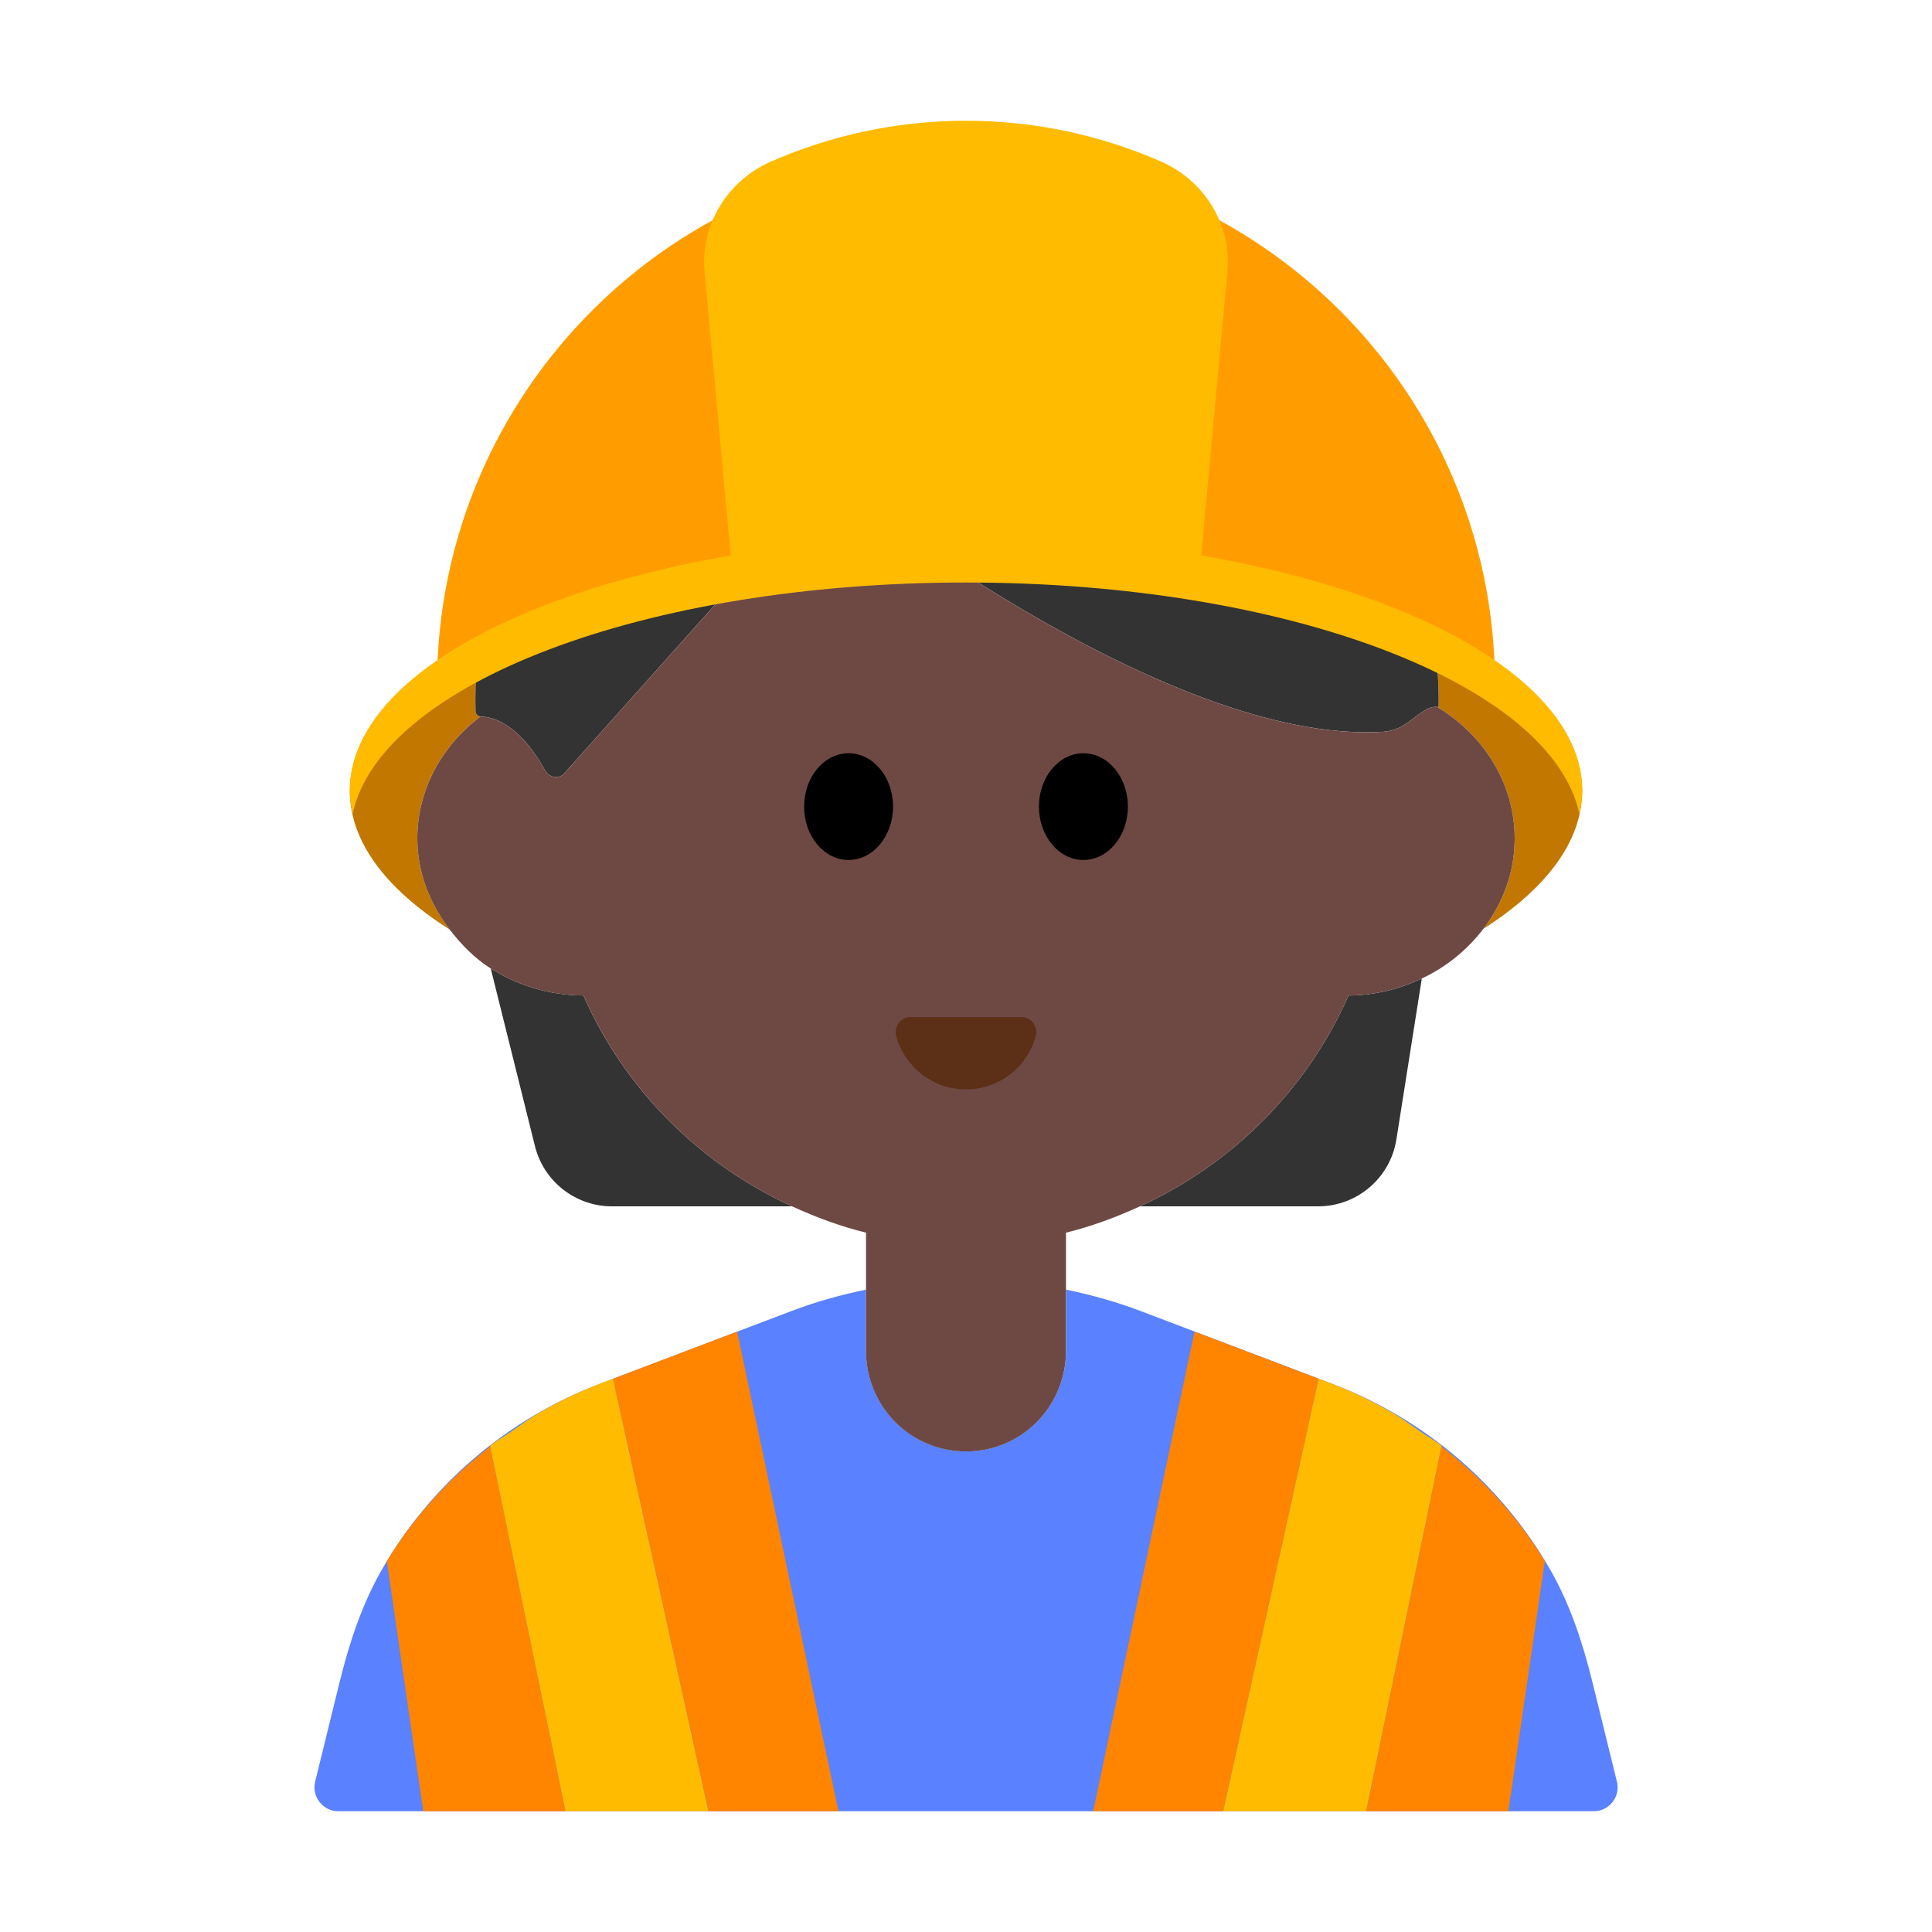 <?xml version="1.0" encoding="UTF-8"?><svg id="Layer_1" xmlns="http://www.w3.org/2000/svg" viewBox="0 0 40 40"><g><path d="m33.476,36.885l-.509-2.068c-.198-.804-.459-1.599-.871-2.318-1.005-1.751-2.591-3.118-4.507-3.846l-3.981-1.512c-.502-.191-1.017-.332-1.537-.441v1.269c0,1.15-.92,2.08-2.07,2.08s-2.07-.93-2.07-2.08v-1.269c-.52.108-1.035.25-1.538.441l-3.981,1.512c-1.916.728-3.502,2.095-4.507,3.846-.412.719-.673,1.514-.871,2.318l-.509,2.068c-.077.312.16.615.482.615h25.988c.322,0,.559-.302.482-.615Z" fill="#5a81ff"/><g><path d="m9.946,14.835c-.055-.001-.098-.049-.1-.104-.016-.517.021-1.046.086-1.58-1.679.892-2.689,2.009-2.689,3.226,0,1.06.765,2.044,2.07,2.87-.411-.534-.673-1.177-.673-1.887,0-1.021.515-1.929,1.306-2.525Z" fill="#c27700"/><path d="m32.757,16.377c0-1.315-1.175-2.514-3.106-3.437.086.554.143,1.118.134,1.698-.008-.002-.016.003-.024.002.957.579,1.599,1.579,1.599,2.721,0,.701-.244,1.342-.648,1.869,1.288-.822,2.044-1.8,2.044-2.853Z" fill="#c27700"/></g><g><g><path d="m12.08,20.61c-.711-.004-1.371-.209-1.92-.559l.916,3.679c.182.732.84,1.246,1.594,1.246h3.73c-1.922-.878-3.468-2.428-4.321-4.366Z" fill="#333"/><path d="m23.599,24.976h3.69c.808,0,1.496-.588,1.622-1.386l.526-3.331c-.459.216-.97.349-1.517.352-.853,1.937-2.399,3.488-4.321,4.366Z" fill="#333"/><path d="m9.946,14.835s0,0,.001,0c.221.002.787.115,1.339,1.117.083.151.286.185.4.056l5.47-6.12s6.929,5.565,11.502,5.261c.101-.007.217-.042.332-.091.295-.166.544-.462.771-.42.008.001.016-.004.024-.002.009-.579-.048-1.143-.134-1.698-.839-5.384-5.951-9.411-11.754-8.324-3.997.748-7.196,3.984-7.898,7.989-.032.184-.045.364-.067.546-.065.534-.102,1.063-.086,1.58.002.055.045.102.1.104Z" fill="#333"/></g><path d="m29.761,14.639c-.228-.042-.477.254-.771.42-.115.049-.231.084-.332.091-4.573.304-11.502-5.261-11.502-5.261l-5.47,6.12c-.115.128-.317.094-.4-.056-.552-1.002-1.118-1.115-1.339-1.117,0,0,0,0-.001,0-.791.596-1.306,1.504-1.306,2.525,0,.71.262,1.352.673,1.887.237.309.511.59.847.804.548.349,1.209.555,1.92.559.853,1.937,2.399,3.488,4.321,4.366.489.223.996.414,1.529.544v2.45c0,1.15.92,2.08,2.07,2.08s2.07-.93,2.07-2.08v-2.45c.533-.13,1.04-.321,1.529-.544,1.922-.878,3.468-2.428,4.321-4.366.547-.003,1.058-.136,1.517-.352.511-.24.945-.597,1.275-1.029.403-.528.648-1.168.648-1.869,0-1.142-.642-2.142-1.599-2.721Z" fill="#6e4944"/><g><ellipse cx="17.569" cy="16.7" rx=".921" ry="1.105"/><ellipse cx="22.431" cy="16.7" rx=".921" ry="1.105"/></g><path d="m21.145,21.057c.207,0,.354.199.299.398-.174.634-.755,1.1-1.444,1.1s-1.27-.466-1.444-1.1c-.055-.2.092-.398.299-.398h2.291Z" fill="#5c2f17"/></g><path d="m30.952,14.113c-.036-6.019-4.924-10.889-10.952-10.889s-10.915,4.869-10.952,10.889c2.449-1.53,6.436-2.531,10.952-2.531s8.503,1,10.952,2.531Z" fill="#ff9d00"/><path d="m32.76,16.38c0,.16-.03.32-.06.47-.58-2.69-6.04-4.79-12.7-4.79s-12.12,2.1-12.7,4.79c-.03-.15-.06-.31-.06-.47,0-2.2,3.26-4.08,7.89-4.88l-.54-5.85c-.1-.98.46-1.9,1.36-2.3,1.25-.55,2.62-.85,4.05-.85s2.8.3,4.05.85c.9.4,1.46,1.32,1.36,2.3l-.54,5.85c4.63.8,7.89,2.68,7.89,4.88Z" fill="#fb0"/><g><path d="m29.844,29.946l-1.559,7.554h2.945l.754-5.177c-.559-.922-1.293-1.718-2.14-2.377Z" fill="#ff8400"/><polygon points="27.588 28.654 24.731 27.569 22.633 37.5 25.325 37.5 27.301 28.545 27.588 28.654" fill="#ff8400"/><path d="m28.821,29.245c.201.116.386.255.576.386-.191-.131-.375-.27-.576-.386Z" fill="#ff8400"/><path d="m29.846,29.932c-.142-.11-.301-.199-.449-.301-.191-.131-.375-.27-.576-.386-.393-.227-.802-.428-1.233-.591l-.287-.109-1.976,8.955h2.959l1.559-7.554.003-.014Z" fill="#fb0"/><path d="m8.009,32.323l.754,5.177h2.945l-1.559-7.554c-.847.66-1.581,1.455-2.14,2.377Z" fill="#ff8400"/><path d="m10.596,29.631c.191-.131.375-.27.576-.386-.202.115-.385.255-.576.386Z" fill="#ff8400"/><polygon points="12.405 28.654 12.692 28.545 14.668 37.5 17.36 37.5 15.262 27.569 12.405 28.654" fill="#ff8400"/><path d="m12.405,28.654c-.43.164-.84.364-1.233.591-.201.116-.386.255-.576.386-.149.102-.308.19-.45.301l.003.014,1.559,7.554h2.959l-1.976-8.955-.287.109Z" fill="#fb0"/></g></g><rect width="40" height="40" fill="none"/></svg>